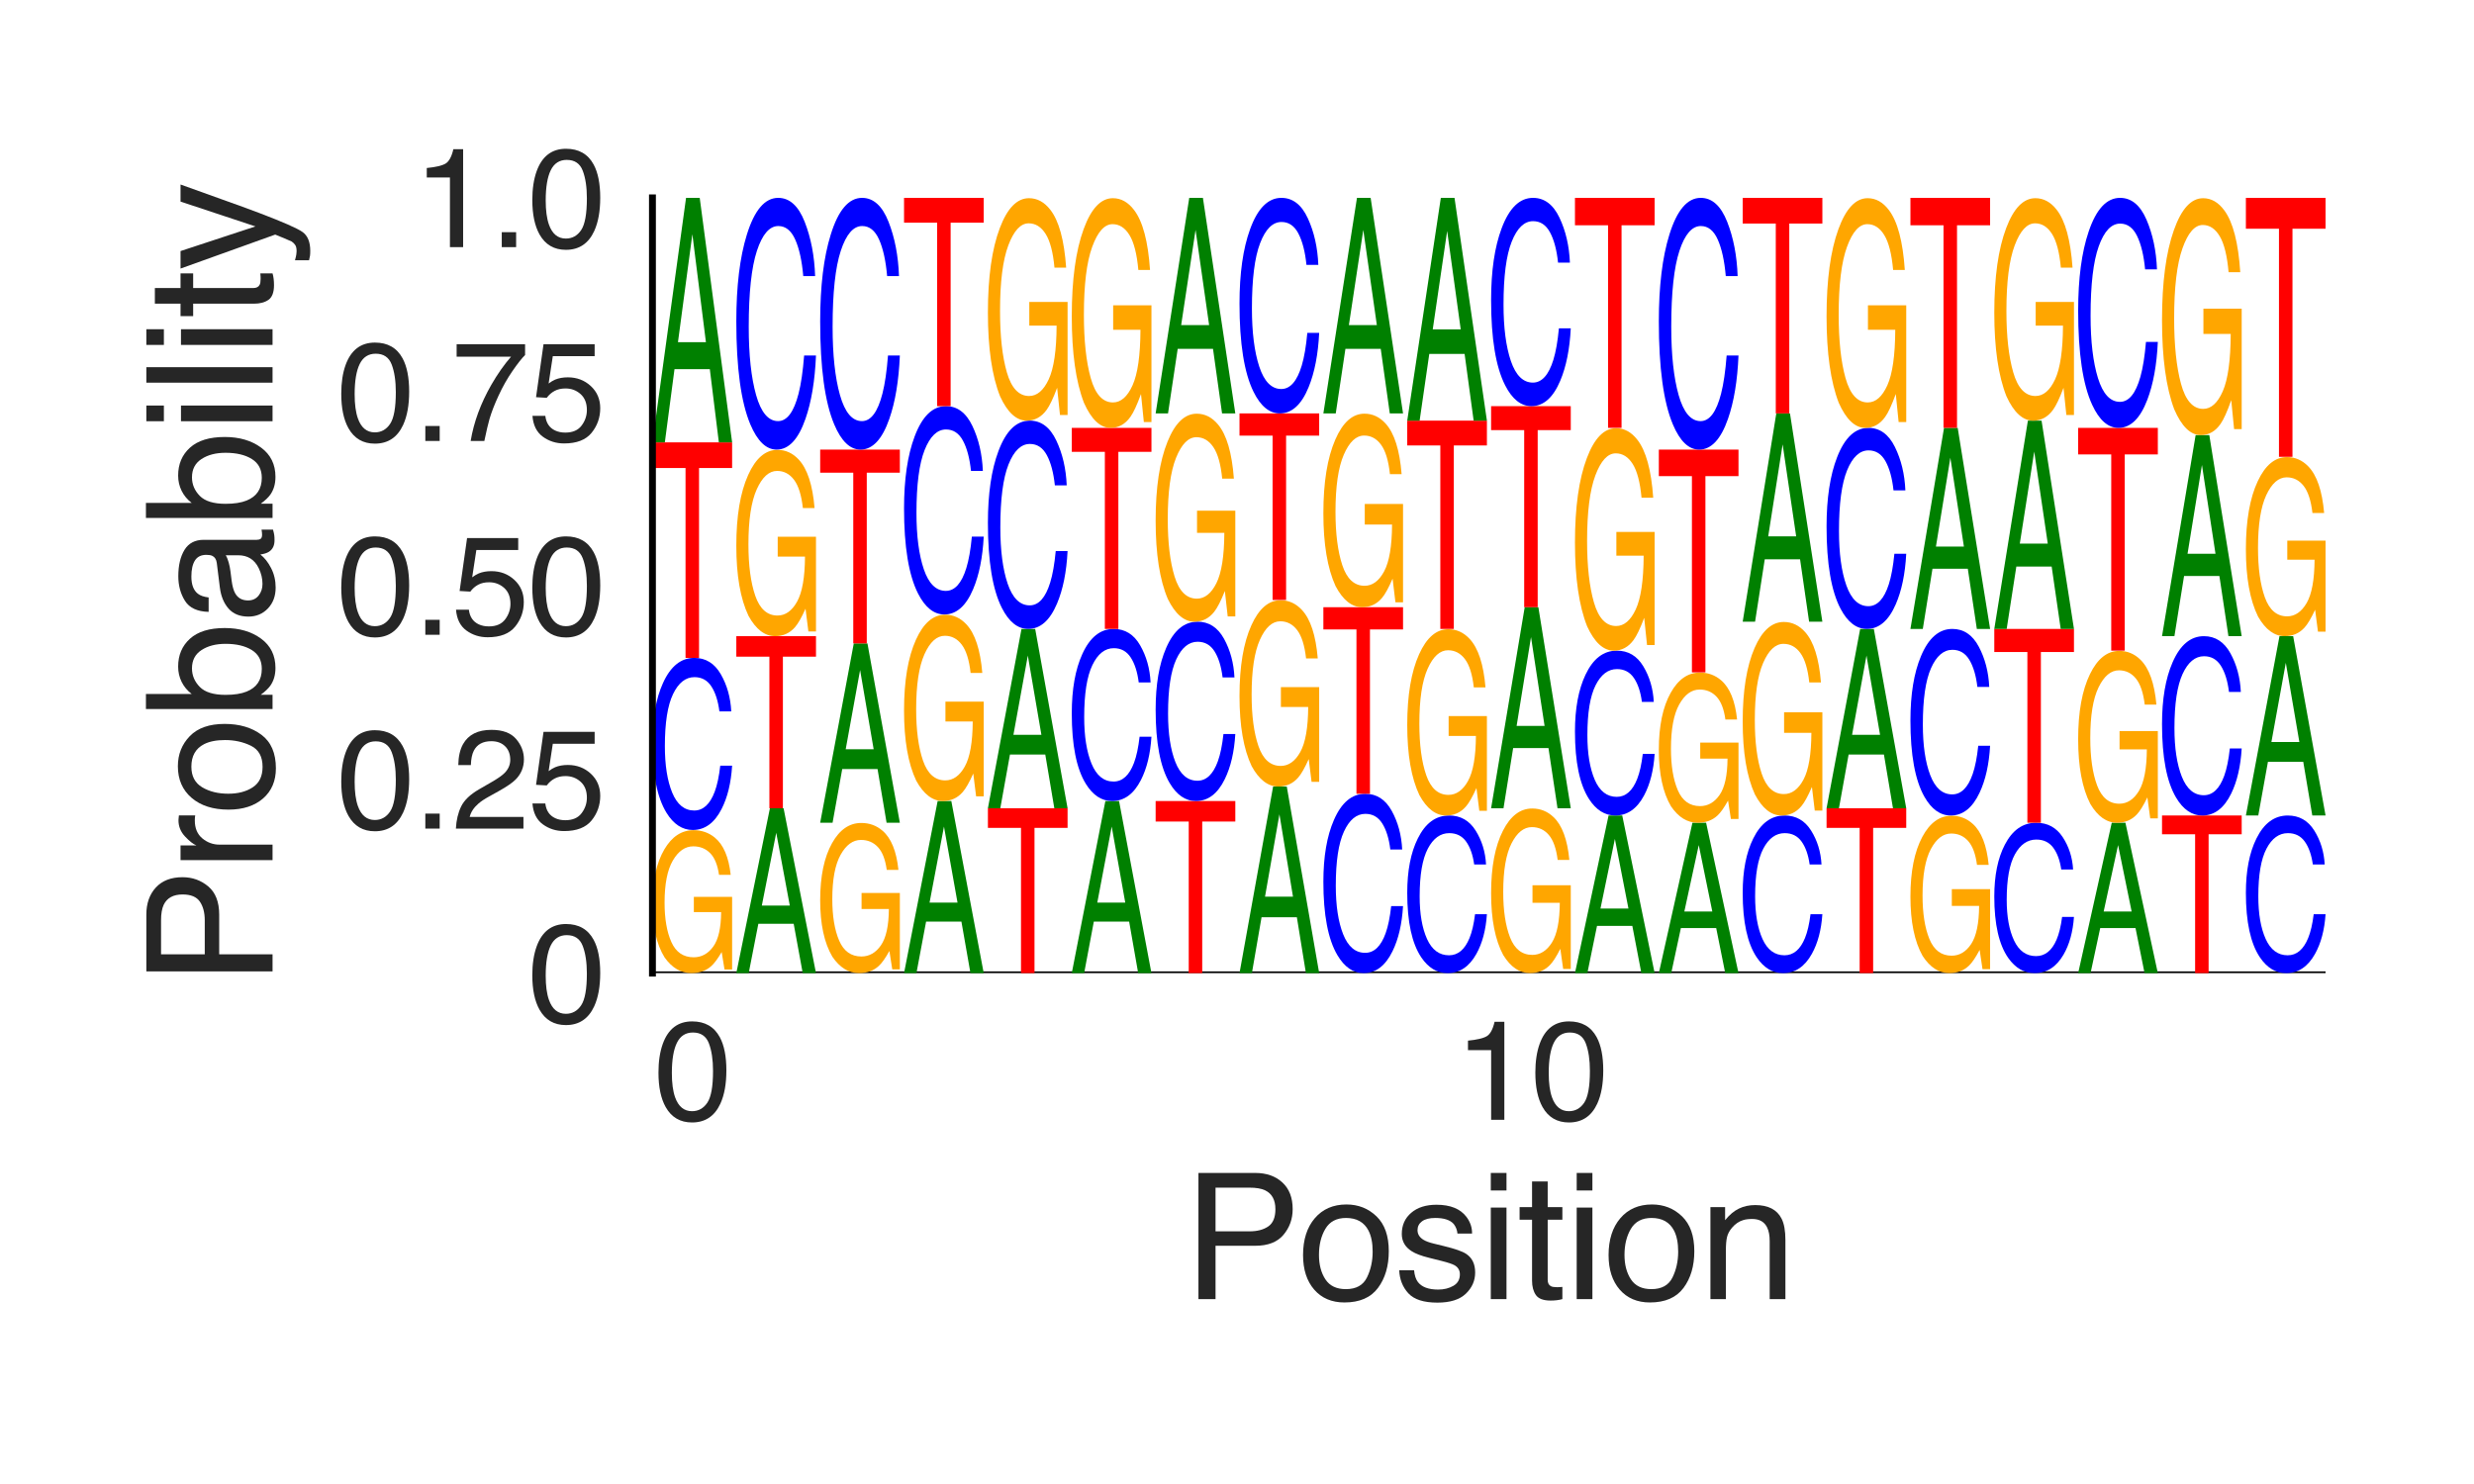 <?xml version="1.0" encoding="utf-8" standalone="no"?>
<!DOCTYPE svg PUBLIC "-//W3C//DTD SVG 1.1//EN"
  "http://www.w3.org/Graphics/SVG/1.1/DTD/svg11.dtd">
<svg height="216pt" version="1.1" viewBox="0 0 360 216" width="360pt" xmlns="http://www.w3.org/2000/svg" xmlns:xlink="http://www.w3.org/1999/xlink">
 <defs>
  <style type="text/css">*{stroke-linecap:butt;stroke-linejoin:round;}</style>
 </defs>
 <g id="figure_1">
  <g id="patch_1">
   <path d="M 0 216 
L 360 216 
L 360 0 
L 0 0 
z
" style="fill:#ffffff;"/>
  </g>
  <g id="axes_1">
   <g id="patch_2">
    <path d="M 94.94 141.64 
L 338.4 141.64 
L 338.4 28.8 
L 94.94 28.8 
z
" style="fill:#ffffff;"/>
   </g>
   <g id="line2d_1">
    <path clip-path="url(#pa8e3c17089)" d="M 94.94 141.64 
L 338.4 141.64 
" style="fill:none;stroke:#000000;stroke-linecap:round;stroke-width:0.5;"/>
   </g>
   <g id="patch_3">
    <path clip-path="url(#pa8e3c17089)" d="M 100.919 120.836 
Q 102.708 120.836 104.012 121.913 
Q 105.903 123.459 106.326 127.334 
L 104.626 127.334 
Q 104.314 125.168 103.338 124.178 
Q 102.362 123.187 100.875 123.187 
Q 99.114 123.187 97.909 125.25 
Q 96.704 127.309 96.704 131.387 
Q 96.704 134.909 97.696 137.123 
Q 98.691 139.336 100.936 139.336 
Q 102.655 139.336 103.783 137.786 
Q 104.911 136.231 104.936 132.756 
L 100.963 132.756 
L 100.963 130.538 
L 106.533 130.538 
L 106.533 141.115 
L 105.428 141.115 
L 105.013 138.57 
Q 104.142 140.064 103.468 140.645 
Q 102.334 141.64 100.59 141.64 
Q 98.337 141.64 96.712 139.366 
Q 94.94 136.511 94.94 131.533 
Q 94.94 126.568 96.668 123.635 
Q 98.31 120.836 100.919 120.836 
z
M 100.634 120.806 
L 100.634 120.806 
z
" style="fill:#ffa600;"/>
   </g>
   <g id="patch_4">
    <path clip-path="url(#pa8e3c17089)" d="M 101.036 95.757 
Q 103.518 95.757 104.888 98.14 
Q 106.257 100.518 106.408 103.544 
L 104.683 103.544 
Q 104.389 101.249 103.513 99.907 
Q 102.636 98.56 101.053 98.56 
Q 99.122 98.56 97.935 101.031 
Q 96.748 103.497 96.748 108.595 
Q 96.748 112.776 97.818 115.377 
Q 98.892 117.972 101.019 117.972 
Q 102.974 117.972 103.999 115.237 
Q 104.54 113.796 104.808 111.444 
L 106.533 111.444 
Q 106.303 115.2 105.004 117.744 
Q 103.447 120.806 100.805 120.806 
Q 98.527 120.806 96.979 118.293 
Q 94.94 114.978 94.94 108.046 
Q 94.94 102.787 96.472 99.42 
Q 98.126 95.757 101.036 95.757 
z
M 100.68 95.757 
L 100.68 95.757 
z
" style="fill:#0000ff;"/>
   </g>
   <g id="patch_5">
    <path clip-path="url(#pa8e3c17089)" d="M 106.533 64.386 
L 106.533 68.124 
L 101.719 68.124 
L 101.719 95.757 
L 99.755 95.757 
L 99.755 68.124 
L 94.94 68.124 
L 94.94 64.386 
L 106.533 64.386 
z
" style="fill:#ff0000;"/>
   </g>
   <g id="patch_6">
    <path clip-path="url(#pa8e3c17089)" d="M 102.722 49.806 
L 100.749 34.086 
L 98.653 49.806 
L 102.722 49.806 
z
M 99.83 28.8 
L 101.819 28.8 
L 106.533 64.386 
L 104.603 64.386 
L 103.288 53.728 
L 98.149 53.728 
L 96.743 64.386 
L 94.94 64.386 
L 99.83 28.8 
z
M 100.741 28.8 
L 100.741 28.8 
z
" style="fill:#008000;"/>
   </g>
   <g id="patch_7">
    <path clip-path="url(#pa8e3c17089)" d="M 114.925 131.809 
L 112.953 121.209 
L 110.856 131.809 
L 114.925 131.809 
z
M 112.033 117.645 
L 114.023 117.645 
L 118.737 141.64 
L 116.807 141.64 
L 115.491 134.453 
L 110.352 134.453 
L 108.946 141.64 
L 107.144 141.64 
L 112.033 117.645 
z
M 112.944 117.645 
L 112.944 117.645 
z
" style="fill:#008000;"/>
   </g>
   <g id="patch_8">
    <path clip-path="url(#pa8e3c17089)" d="M 118.737 92.596 
L 118.737 95.58 
L 113.922 95.58 
L 113.922 117.645 
L 111.958 117.645 
L 111.958 95.58 
L 107.144 95.58 
L 107.144 92.596 
L 118.737 92.596 
z
" style="fill:#ff0000;"/>
   </g>
   <g id="patch_9">
    <path clip-path="url(#pa8e3c17089)" d="M 113.123 65.479 
Q 114.911 65.479 116.216 66.882 
Q 118.107 68.897 118.53 73.949 
L 116.829 73.949 
Q 116.517 71.126 115.541 69.835 
Q 114.566 68.544 113.078 68.544 
Q 111.318 68.544 110.112 71.232 
Q 108.907 73.916 108.907 79.231 
Q 108.907 83.823 109.899 86.708 
Q 110.895 89.593 113.139 89.593 
Q 114.859 89.593 115.986 87.572 
Q 117.114 85.546 117.139 81.016 
L 113.167 81.016 
L 113.167 78.125 
L 118.737 78.125 
L 118.737 91.911 
L 117.631 91.911 
L 117.216 88.594 
Q 116.346 90.542 115.671 91.299 
Q 114.538 92.596 112.794 92.596 
Q 110.541 92.596 108.915 89.632 
Q 107.144 85.911 107.144 79.422 
Q 107.144 72.95 108.871 69.128 
Q 110.513 65.479 113.123 65.479 
z
M 112.838 65.44 
L 112.838 65.44 
z
" style="fill:#ffa600;"/>
   </g>
   <g id="patch_10">
    <path clip-path="url(#pa8e3c17089)" d="M 113.239 28.8 
Q 115.722 28.8 117.091 32.286 
Q 118.461 35.764 118.612 40.19 
L 116.886 40.19 
Q 116.593 36.833 115.716 34.87 
Q 114.839 32.9 113.256 32.9 
Q 111.326 32.9 110.139 36.514 
Q 108.951 40.122 108.951 47.578 
Q 108.951 53.694 110.022 57.498 
Q 111.095 61.295 113.222 61.295 
Q 115.178 61.295 116.203 57.293 
Q 116.744 55.187 117.012 51.746 
L 118.737 51.746 
Q 118.506 57.24 117.208 60.961 
Q 115.651 65.44 113.009 65.44 
Q 110.731 65.44 109.182 61.764 
Q 107.144 56.914 107.144 46.775 
Q 107.144 39.083 108.675 34.158 
Q 110.329 28.8 113.239 28.8 
z
M 112.883 28.8 
L 112.883 28.8 
z
" style="fill:#0000ff;"/>
   </g>
   <g id="patch_11">
    <path clip-path="url(#pa8e3c17089)" d="M 125.326 119.784 
Q 127.115 119.784 128.419 120.915 
Q 130.31 122.539 130.733 126.611 
L 129.033 126.611 
Q 128.721 124.335 127.745 123.295 
Q 126.769 122.254 125.282 122.254 
Q 123.521 122.254 122.316 124.421 
Q 121.111 126.584 121.111 130.868 
Q 121.111 134.569 122.103 136.894 
Q 123.098 139.22 125.343 139.22 
Q 127.062 139.22 128.19 137.591 
Q 129.318 135.958 129.343 132.307 
L 125.37 132.307 
L 125.37 129.977 
L 130.94 129.977 
L 130.94 141.088 
L 129.835 141.088 
L 129.42 138.414 
Q 128.549 139.984 127.875 140.595 
Q 126.741 141.64 124.997 141.64 
Q 122.744 141.64 121.119 139.251 
Q 119.347 136.252 119.347 131.022 
Q 119.347 125.806 121.075 122.725 
Q 122.717 119.784 125.326 119.784 
z
M 125.041 119.752 
L 125.041 119.752 
z
" style="fill:#ffa600;"/>
   </g>
   <g id="patch_12">
    <path clip-path="url(#pa8e3c17089)" d="M 127.129 109.058 
L 125.156 97.527 
L 123.06 109.058 
L 127.129 109.058 
z
M 124.237 93.65 
L 126.226 93.65 
L 130.94 119.752 
L 129.01 119.752 
L 127.695 111.935 
L 122.556 111.935 
L 121.15 119.752 
L 119.347 119.752 
L 124.237 93.65 
z
M 125.148 93.65 
L 125.148 93.65 
z
" style="fill:#008000;"/>
   </g>
   <g id="patch_13">
    <path clip-path="url(#pa8e3c17089)" d="M 130.94 65.44 
L 130.94 68.801 
L 126.126 68.801 
L 126.126 93.65 
L 124.162 93.65 
L 124.162 68.801 
L 119.347 68.801 
L 119.347 65.44 
L 130.94 65.44 
z
" style="fill:#ff0000;"/>
   </g>
   <g id="patch_14">
    <path clip-path="url(#pa8e3c17089)" d="M 125.443 28.8 
Q 127.925 28.8 129.295 32.286 
Q 130.664 35.764 130.815 40.19 
L 129.09 40.19 
Q 128.796 36.833 127.92 34.87 
Q 127.043 32.9 125.46 32.9 
Q 123.529 32.9 122.342 36.514 
Q 121.155 40.122 121.155 47.578 
Q 121.155 53.694 122.225 57.498 
Q 123.299 61.295 125.426 61.295 
Q 127.381 61.295 128.406 57.293 
Q 128.947 55.187 129.215 51.746 
L 130.94 51.746 
Q 130.71 57.24 129.411 60.961 
Q 127.854 65.44 125.212 65.44 
Q 122.934 65.44 121.386 61.764 
Q 119.347 56.914 119.347 46.775 
Q 119.347 39.083 120.879 34.158 
Q 122.533 28.8 125.443 28.8 
z
M 125.087 28.8 
L 125.087 28.8 
z
" style="fill:#0000ff;"/>
   </g>
   <g id="patch_15">
    <path clip-path="url(#pa8e3c17089)" d="M 139.332 131.377 
L 137.36 120.312 
L 135.263 131.377 
L 139.332 131.377 
z
M 136.44 116.591 
L 138.43 116.591 
L 143.144 141.64 
L 141.214 141.64 
L 139.898 134.138 
L 134.759 134.138 
L 133.353 141.64 
L 131.551 141.64 
L 136.44 116.591 
z
M 137.351 116.591 
L 137.351 116.591 
z
" style="fill:#008000;"/>
   </g>
   <g id="patch_16">
    <path clip-path="url(#pa8e3c17089)" d="M 137.53 89.474 
Q 139.318 89.474 140.623 90.877 
Q 142.514 92.893 142.937 97.944 
L 141.237 97.944 
Q 140.924 95.121 139.948 93.83 
Q 138.973 92.539 137.485 92.539 
Q 135.725 92.539 134.519 95.228 
Q 133.314 97.911 133.314 103.226 
Q 133.314 107.818 134.306 110.703 
Q 135.302 113.588 137.546 113.588 
Q 139.266 113.588 140.393 111.567 
Q 141.521 109.541 141.546 105.011 
L 137.574 105.011 
L 137.574 102.121 
L 143.144 102.121 
L 143.144 115.906 
L 142.038 115.906 
L 141.624 112.589 
Q 140.753 114.537 140.078 115.295 
Q 138.945 116.591 137.201 116.591 
Q 134.948 116.591 133.322 113.627 
Q 131.551 109.906 131.551 103.417 
Q 131.551 96.945 133.278 93.123 
Q 134.92 89.474 137.53 89.474 
z
M 137.245 89.435 
L 137.245 89.435 
z
" style="fill:#ffa600;"/>
   </g>
   <g id="patch_17">
    <path clip-path="url(#pa8e3c17089)" d="M 137.646 59.117 
Q 140.129 59.117 141.498 62.002 
Q 142.868 64.88 143.019 68.542 
L 141.293 68.542 
Q 141 65.764 140.123 64.14 
Q 139.246 62.51 137.663 62.51 
Q 135.733 62.51 134.546 65.501 
Q 133.358 68.485 133.358 74.656 
Q 133.358 79.716 134.429 82.863 
Q 135.502 86.005 137.629 86.005 
Q 139.585 86.005 140.61 82.694 
Q 141.151 80.951 141.419 78.104 
L 143.144 78.104 
Q 142.913 82.65 141.615 85.729 
Q 140.058 89.435 137.416 89.435 
Q 135.138 89.435 133.589 86.394 
Q 131.551 82.381 131.551 73.991 
Q 131.551 67.626 133.082 63.551 
Q 134.736 59.117 137.646 59.117 
z
M 137.29 59.117 
L 137.29 59.117 
z
" style="fill:#0000ff;"/>
   </g>
   <g id="patch_18">
    <path clip-path="url(#pa8e3c17089)" d="M 143.144 28.8 
L 143.144 32.412 
L 138.329 32.412 
L 138.329 59.117 
L 136.365 59.117 
L 136.365 32.412 
L 131.551 32.412 
L 131.551 28.8 
L 143.144 28.8 
z
" style="fill:#ff0000;"/>
   </g>
   <g id="patch_19">
    <path clip-path="url(#pa8e3c17089)" d="M 155.347 117.645 
L 155.347 120.504 
L 150.533 120.504 
L 150.533 141.64 
L 148.569 141.64 
L 148.569 120.504 
L 143.754 120.504 
L 143.754 117.645 
L 155.347 117.645 
z
" style="fill:#ff0000;"/>
   </g>
   <g id="patch_20">
    <path clip-path="url(#pa8e3c17089)" d="M 151.536 106.95 
L 149.563 95.42 
L 147.467 106.95 
L 151.536 106.95 
z
M 148.644 91.542 
L 150.633 91.542 
L 155.347 117.645 
L 153.418 117.645 
L 152.102 109.827 
L 146.963 109.827 
L 145.557 117.645 
L 143.754 117.645 
L 148.644 91.542 
z
M 149.555 91.542 
L 149.555 91.542 
z
" style="fill:#008000;"/>
   </g>
   <g id="patch_21">
    <path clip-path="url(#pa8e3c17089)" d="M 149.85 61.225 
Q 152.332 61.225 153.702 64.109 
Q 155.071 66.987 155.222 70.649 
L 153.497 70.649 
Q 153.204 67.871 152.327 66.247 
Q 151.45 64.617 149.867 64.617 
Q 147.936 64.617 146.749 67.608 
Q 145.562 70.593 145.562 76.763 
Q 145.562 81.823 146.632 84.971 
Q 147.706 88.112 149.833 88.112 
Q 151.789 88.112 152.813 84.802 
Q 153.354 83.058 153.622 80.212 
L 155.347 80.212 
Q 155.117 84.758 153.818 87.836 
Q 152.261 91.542 149.619 91.542 
Q 147.341 91.542 145.793 88.501 
Q 143.754 84.488 143.754 76.098 
Q 143.754 69.734 145.286 65.658 
Q 146.94 61.225 149.85 61.225 
z
M 149.494 61.225 
L 149.494 61.225 
z
" style="fill:#0000ff;"/>
   </g>
   <g id="patch_22">
    <path clip-path="url(#pa8e3c17089)" d="M 149.733 28.847 
Q 151.522 28.847 152.826 30.522 
Q 154.717 32.929 155.14 38.96 
L 153.44 38.96 
Q 153.128 35.589 152.152 34.048 
Q 151.176 32.506 149.689 32.506 
Q 147.928 32.506 146.723 35.717 
Q 145.518 38.92 145.518 45.267 
Q 145.518 50.749 146.51 54.194 
Q 147.505 57.639 149.75 57.639 
Q 151.469 57.639 152.597 55.226 
Q 153.725 52.807 153.75 47.398 
L 149.777 47.398 
L 149.777 43.947 
L 155.347 43.947 
L 155.347 60.407 
L 154.242 60.407 
L 153.827 56.446 
Q 152.956 58.772 152.282 59.677 
Q 151.148 61.225 149.404 61.225 
Q 147.151 61.225 145.526 57.686 
Q 143.754 53.243 143.754 45.495 
Q 143.754 37.767 145.482 33.203 
Q 147.124 28.847 149.733 28.847 
z
M 149.448 28.8 
L 149.448 28.8 
z
" style="fill:#ffa600;"/>
   </g>
   <g id="patch_23">
    <path clip-path="url(#pa8e3c17089)" d="M 163.739 131.377 
L 161.767 120.312 
L 159.67 131.377 
L 163.739 131.377 
z
M 160.847 116.591 
L 162.837 116.591 
L 167.551 141.64 
L 165.621 141.64 
L 164.305 134.138 
L 159.166 134.138 
L 157.76 141.64 
L 155.958 141.64 
L 160.847 116.591 
z
M 161.758 116.591 
L 161.758 116.591 
z
" style="fill:#008000;"/>
   </g>
   <g id="patch_24">
    <path clip-path="url(#pa8e3c17089)" d="M 162.053 91.542 
Q 164.536 91.542 165.905 93.925 
Q 167.275 96.303 167.426 99.329 
L 165.7 99.329 
Q 165.407 97.034 164.53 95.692 
Q 163.653 94.345 162.07 94.345 
Q 160.14 94.345 158.953 96.816 
Q 157.765 99.282 157.765 104.38 
Q 157.765 108.561 158.836 111.162 
Q 159.909 113.757 162.036 113.757 
Q 163.992 113.757 165.017 111.022 
Q 165.558 109.582 165.826 107.23 
L 167.551 107.23 
Q 167.32 110.986 166.022 113.529 
Q 164.465 116.591 161.823 116.591 
Q 159.545 116.591 157.996 114.078 
Q 155.958 110.763 155.958 103.831 
Q 155.958 98.573 157.489 95.205 
Q 159.143 91.542 162.053 91.542 
z
M 161.697 91.542 
L 161.697 91.542 
z
" style="fill:#0000ff;"/>
   </g>
   <g id="patch_25">
    <path clip-path="url(#pa8e3c17089)" d="M 167.551 62.279 
L 167.551 65.765 
L 162.736 65.765 
L 162.736 91.542 
L 160.772 91.542 
L 160.772 65.765 
L 155.958 65.765 
L 155.958 62.279 
L 167.551 62.279 
z
" style="fill:#ff0000;"/>
   </g>
   <g id="patch_26">
    <path clip-path="url(#pa8e3c17089)" d="M 161.937 28.848 
Q 163.725 28.848 165.03 30.578 
Q 166.921 33.063 167.344 39.291 
L 165.644 39.291 
Q 165.331 35.81 164.355 34.218 
Q 163.38 32.627 161.892 32.627 
Q 160.132 32.627 158.926 35.941 
Q 157.721 39.249 157.721 45.802 
Q 157.721 51.463 158.714 55.02 
Q 159.709 58.576 161.953 58.576 
Q 163.673 58.576 164.8 56.085 
Q 165.928 53.587 165.953 48.003 
L 161.981 48.003 
L 161.981 44.439 
L 167.551 44.439 
L 167.551 61.434 
L 166.445 61.434 
L 166.031 57.345 
Q 165.16 59.746 164.485 60.68 
Q 163.352 62.279 161.608 62.279 
Q 159.355 62.279 157.729 58.625 
Q 155.958 54.037 155.958 46.038 
Q 155.958 38.059 157.685 33.346 
Q 159.327 28.848 161.937 28.848 
z
M 161.652 28.8 
L 161.652 28.8 
z
" style="fill:#ffa600;"/>
   </g>
   <g id="patch_27">
    <path clip-path="url(#pa8e3c17089)" d="M 179.754 116.591 
L 179.754 119.576 
L 174.94 119.576 
L 174.94 141.64 
L 172.976 141.64 
L 172.976 119.576 
L 168.161 119.576 
L 168.161 116.591 
L 179.754 116.591 
z
" style="fill:#ff0000;"/>
   </g>
   <g id="patch_28">
    <path clip-path="url(#pa8e3c17089)" d="M 174.257 90.489 
Q 176.739 90.489 178.109 92.972 
Q 179.478 95.45 179.629 98.603 
L 177.904 98.603 
Q 177.611 96.211 176.734 94.813 
Q 175.857 93.409 174.274 93.409 
Q 172.343 93.409 171.156 95.984 
Q 169.969 98.554 169.969 103.866 
Q 169.969 108.223 171.039 110.933 
Q 172.113 113.638 174.24 113.638 
Q 176.196 113.638 177.22 110.788 
Q 177.761 109.287 178.029 106.836 
L 179.754 106.836 
Q 179.524 110.75 178.226 113.401 
Q 176.668 116.591 174.026 116.591 
Q 171.748 116.591 170.2 113.973 
Q 168.161 110.518 168.161 103.294 
Q 168.161 97.815 169.693 94.305 
Q 171.347 90.489 174.257 90.489 
z
M 173.901 90.489 
L 173.901 90.489 
z
" style="fill:#0000ff;"/>
   </g>
   <g id="patch_29">
    <path clip-path="url(#pa8e3c17089)" d="M 174.14 60.215 
Q 175.929 60.215 177.233 61.782 
Q 179.124 64.031 179.547 69.671 
L 177.847 69.671 
Q 177.535 66.519 176.559 65.078 
Q 175.583 63.637 174.096 63.637 
Q 172.335 63.637 171.13 66.638 
Q 169.925 69.634 169.925 75.568 
Q 169.925 80.694 170.917 83.915 
Q 171.912 87.136 174.157 87.136 
Q 175.876 87.136 177.004 84.88 
Q 178.132 82.618 178.157 77.561 
L 174.184 77.561 
L 174.184 74.333 
L 179.754 74.333 
L 179.754 89.724 
L 178.649 89.724 
L 178.234 86.021 
Q 177.363 88.195 176.689 89.041 
Q 175.555 90.489 173.811 90.489 
Q 171.558 90.489 169.933 87.18 
Q 168.161 83.025 168.161 75.781 
Q 168.161 68.556 169.889 64.288 
Q 171.531 60.215 174.14 60.215 
z
M 173.855 60.171 
L 173.855 60.171 
z
" style="fill:#ffa600;"/>
   </g>
   <g id="patch_30">
    <path clip-path="url(#pa8e3c17089)" d="M 175.943 47.318 
L 173.97 33.46 
L 171.874 47.318 
L 175.943 47.318 
z
M 173.051 28.8 
L 175.04 28.8 
L 179.754 60.171 
L 177.825 60.171 
L 176.509 50.776 
L 171.37 50.776 
L 169.964 60.171 
L 168.161 60.171 
L 173.051 28.8 
z
M 173.962 28.8 
L 173.962 28.8 
z
" style="fill:#008000;"/>
   </g>
   <g id="patch_31">
    <path clip-path="url(#pa8e3c17089)" d="M 188.146 130.514 
L 186.174 118.518 
L 184.077 130.514 
L 188.146 130.514 
z
M 185.254 114.484 
L 187.244 114.484 
L 191.958 141.64 
L 190.028 141.64 
L 188.712 133.507 
L 183.573 133.507 
L 182.167 141.64 
L 180.365 141.64 
L 185.254 114.484 
z
M 186.165 114.484 
L 186.165 114.484 
z
" style="fill:#008000;"/>
   </g>
   <g id="patch_32">
    <path clip-path="url(#pa8e3c17089)" d="M 186.344 87.367 
Q 188.132 87.367 189.437 88.77 
Q 191.328 90.785 191.751 95.837 
L 190.051 95.837 
Q 189.738 93.014 188.762 91.723 
Q 187.787 90.431 186.299 90.431 
Q 184.539 90.431 183.333 93.12 
Q 182.128 95.803 182.128 101.119 
Q 182.128 105.71 183.121 108.596 
Q 184.116 111.481 186.36 111.481 
Q 188.08 111.481 189.207 109.46 
Q 190.335 107.434 190.36 102.904 
L 186.388 102.904 
L 186.388 100.013 
L 191.958 100.013 
L 191.958 113.799 
L 190.852 113.799 
L 190.438 110.482 
Q 189.567 112.429 188.892 113.187 
Q 187.759 114.484 186.015 114.484 
Q 183.762 114.484 182.136 111.52 
Q 180.365 107.798 180.365 101.31 
Q 180.365 94.838 182.092 91.015 
Q 183.734 87.367 186.344 87.367 
z
M 186.059 87.327 
L 186.059 87.327 
z
" style="fill:#ffa600;"/>
   </g>
   <g id="patch_33">
    <path clip-path="url(#pa8e3c17089)" d="M 191.958 60.171 
L 191.958 63.407 
L 187.143 63.407 
L 187.143 87.327 
L 185.179 87.327 
L 185.179 63.407 
L 180.365 63.407 
L 180.365 60.171 
L 191.958 60.171 
z
" style="fill:#ff0000;"/>
   </g>
   <g id="patch_34">
    <path clip-path="url(#pa8e3c17089)" d="M 186.46 28.8 
Q 188.943 28.8 190.312 31.785 
Q 191.682 34.763 191.833 38.552 
L 190.107 38.552 
Q 189.814 35.678 188.937 33.997 
Q 188.06 32.31 186.477 32.31 
Q 184.547 32.31 183.36 35.405 
Q 182.172 38.494 182.172 44.878 
Q 182.172 50.114 183.243 53.371 
Q 184.316 56.622 186.443 56.622 
Q 188.399 56.622 189.424 53.196 
Q 189.965 51.392 190.233 48.447 
L 191.958 48.447 
Q 191.727 53.151 190.429 56.337 
Q 188.872 60.171 186.23 60.171 
Q 183.952 60.171 182.403 57.024 
Q 180.365 52.872 180.365 44.19 
Q 180.365 37.605 181.896 33.387 
Q 183.55 28.8 186.46 28.8 
z
M 186.104 28.8 
L 186.104 28.8 
z
" style="fill:#0000ff;"/>
   </g>
   <g id="patch_35">
    <path clip-path="url(#pa8e3c17089)" d="M 198.664 115.537 
Q 201.146 115.537 202.516 118.021 
Q 203.885 120.499 204.036 123.652 
L 202.311 123.652 
Q 202.018 121.26 201.141 119.862 
Q 200.264 118.458 198.681 118.458 
Q 196.75 118.458 195.563 121.033 
Q 194.376 123.603 194.376 128.915 
Q 194.376 133.272 195.446 135.982 
Q 196.52 138.687 198.647 138.687 
Q 200.603 138.687 201.627 135.836 
Q 202.168 134.336 202.436 131.885 
L 204.161 131.885 
Q 203.931 135.799 202.633 138.449 
Q 201.075 141.64 198.433 141.64 
Q 196.155 141.64 194.607 139.022 
Q 192.568 135.566 192.568 128.343 
Q 192.568 122.863 194.1 119.354 
Q 195.754 115.537 198.664 115.537 
z
M 198.308 115.537 
L 198.308 115.537 
z
" style="fill:#0000ff;"/>
   </g>
   <g id="patch_36">
    <path clip-path="url(#pa8e3c17089)" d="M 204.161 88.381 
L 204.161 91.617 
L 199.347 91.617 
L 199.347 115.537 
L 197.383 115.537 
L 197.383 91.617 
L 192.568 91.617 
L 192.568 88.381 
L 204.161 88.381 
z
" style="fill:#ff0000;"/>
   </g>
   <g id="patch_37">
    <path clip-path="url(#pa8e3c17089)" d="M 198.547 60.212 
Q 200.336 60.212 201.64 61.67 
Q 203.531 63.763 203.954 69.011 
L 202.254 69.011 
Q 201.942 66.078 200.966 64.737 
Q 199.99 63.396 198.503 63.396 
Q 196.742 63.396 195.537 66.189 
Q 194.332 68.976 194.332 74.498 
Q 194.332 79.267 195.324 82.265 
Q 196.319 85.262 198.564 85.262 
Q 200.283 85.262 201.411 83.162 
Q 202.539 81.058 202.564 76.352 
L 198.591 76.352 
L 198.591 73.349 
L 204.161 73.349 
L 204.161 87.67 
L 203.056 87.67 
L 202.641 84.224 
Q 201.77 86.247 201.096 87.034 
Q 199.962 88.381 198.218 88.381 
Q 195.965 88.381 194.34 85.302 
Q 192.568 81.437 192.568 74.696 
Q 192.568 67.973 194.296 64.002 
Q 195.938 60.212 198.547 60.212 
z
M 198.262 60.171 
L 198.262 60.171 
z
" style="fill:#ffa600;"/>
   </g>
   <g id="patch_38">
    <path clip-path="url(#pa8e3c17089)" d="M 200.35 47.318 
L 198.377 33.46 
L 196.281 47.318 
L 200.35 47.318 
z
M 197.458 28.8 
L 199.447 28.8 
L 204.161 60.171 
L 202.232 60.171 
L 200.916 50.776 
L 195.777 50.776 
L 194.371 60.171 
L 192.568 60.171 
L 197.458 28.8 
z
M 198.369 28.8 
L 198.369 28.8 
z
" style="fill:#008000;"/>
   </g>
   <g id="patch_39">
    <path clip-path="url(#pa8e3c17089)" d="M 210.867 118.699 
Q 213.35 118.699 214.719 120.881 
Q 216.089 123.059 216.24 125.83 
L 214.514 125.83 
Q 214.221 123.728 213.344 122.499 
Q 212.467 121.266 210.884 121.266 
Q 208.954 121.266 207.767 123.529 
Q 206.579 125.787 206.579 130.456 
Q 206.579 134.285 207.65 136.667 
Q 208.723 139.045 210.85 139.045 
Q 212.806 139.045 213.831 136.539 
Q 214.372 135.22 214.64 133.066 
L 216.365 133.066 
Q 216.134 136.506 214.836 138.836 
Q 213.279 141.64 210.637 141.64 
Q 208.359 141.64 206.81 139.339 
Q 204.772 136.302 204.772 129.953 
Q 204.772 125.137 206.303 122.053 
Q 207.957 118.699 210.867 118.699 
z
M 210.511 118.699 
L 210.511 118.699 
z
" style="fill:#0000ff;"/>
   </g>
   <g id="patch_40">
    <path clip-path="url(#pa8e3c17089)" d="M 210.751 91.582 
Q 212.539 91.582 213.844 92.985 
Q 215.735 95 216.158 100.052 
L 214.458 100.052 
Q 214.145 97.228 213.169 95.937 
Q 212.194 94.646 210.706 94.646 
Q 208.946 94.646 207.74 97.335 
Q 206.535 100.018 206.535 105.334 
Q 206.535 109.925 207.528 112.81 
Q 208.523 115.696 210.767 115.696 
Q 212.487 115.696 213.614 113.675 
Q 214.742 111.648 214.767 107.119 
L 210.795 107.119 
L 210.795 104.228 
L 216.365 104.228 
L 216.365 118.014 
L 215.259 118.014 
L 214.845 114.696 
Q 213.974 116.644 213.299 117.402 
Q 212.166 118.699 210.422 118.699 
Q 208.169 118.699 206.543 115.735 
Q 204.772 112.013 204.772 105.525 
Q 204.772 99.053 206.499 95.23 
Q 208.141 91.582 210.751 91.582 
z
M 210.466 91.542 
L 210.466 91.542 
z
" style="fill:#ffa600;"/>
   </g>
   <g id="patch_41">
    <path clip-path="url(#pa8e3c17089)" d="M 216.365 61.225 
L 216.365 64.837 
L 211.55 64.837 
L 211.55 91.542 
L 209.586 91.542 
L 209.586 64.837 
L 204.772 64.837 
L 204.772 61.225 
L 216.365 61.225 
z
" style="fill:#ff0000;"/>
   </g>
   <g id="patch_42">
    <path clip-path="url(#pa8e3c17089)" d="M 212.553 47.94 
L 210.581 33.617 
L 208.484 47.94 
L 212.553 47.94 
z
M 209.661 28.8 
L 211.651 28.8 
L 216.365 61.225 
L 214.435 61.225 
L 213.119 51.514 
L 207.98 51.514 
L 206.574 61.225 
L 204.772 61.225 
L 209.661 28.8 
z
M 210.572 28.8 
L 210.572 28.8 
z
" style="fill:#008000;"/>
   </g>
   <g id="patch_43">
    <path clip-path="url(#pa8e3c17089)" d="M 222.954 117.68 
Q 224.743 117.68 226.047 118.92 
Q 227.938 120.7 228.361 125.164 
L 226.661 125.164 
Q 226.349 122.669 225.373 121.528 
Q 224.397 120.388 222.91 120.388 
Q 221.149 120.388 219.944 122.763 
Q 218.739 125.134 218.739 129.831 
Q 218.739 133.888 219.731 136.437 
Q 220.726 138.987 222.971 138.987 
Q 224.69 138.987 225.818 137.201 
Q 226.946 135.411 226.971 131.408 
L 222.998 131.408 
L 222.998 128.854 
L 228.568 128.854 
L 228.568 141.035 
L 227.463 141.035 
L 227.048 138.104 
Q 226.177 139.825 225.503 140.494 
Q 224.369 141.64 222.625 141.64 
Q 220.372 141.64 218.747 139.021 
Q 216.975 135.733 216.975 130 
Q 216.975 124.281 218.703 120.903 
Q 220.345 117.68 222.954 117.68 
z
M 222.669 117.645 
L 222.669 117.645 
z
" style="fill:#ffa600;"/>
   </g>
   <g id="patch_44">
    <path clip-path="url(#pa8e3c17089)" d="M 224.757 105.655 
L 222.784 92.728 
L 220.688 105.655 
L 224.757 105.655 
z
M 221.865 88.381 
L 223.854 88.381 
L 228.568 117.645 
L 226.639 117.645 
L 225.323 108.88 
L 220.184 108.88 
L 218.778 117.645 
L 216.975 117.645 
L 221.865 88.381 
z
M 222.776 88.381 
L 222.776 88.381 
z
" style="fill:#008000;"/>
   </g>
   <g id="patch_45">
    <path clip-path="url(#pa8e3c17089)" d="M 228.568 59.117 
L 228.568 62.604 
L 223.754 62.604 
L 223.754 88.381 
L 221.79 88.381 
L 221.79 62.604 
L 216.975 62.604 
L 216.975 59.117 
L 228.568 59.117 
z
" style="fill:#ff0000;"/>
   </g>
   <g id="patch_46">
    <path clip-path="url(#pa8e3c17089)" d="M 223.071 28.8 
Q 225.553 28.8 226.923 31.684 
Q 228.292 34.563 228.443 38.224 
L 226.718 38.224 
Q 226.425 35.447 225.548 33.823 
Q 224.671 32.192 223.088 32.192 
Q 221.157 32.192 219.97 35.183 
Q 218.783 38.168 218.783 44.338 
Q 218.783 49.398 219.853 52.546 
Q 220.927 55.688 223.054 55.688 
Q 225.01 55.688 226.035 52.377 
Q 226.575 50.634 226.843 47.787 
L 228.568 47.787 
Q 228.338 52.333 227.04 55.412 
Q 225.482 59.117 222.84 59.117 
Q 220.562 59.117 219.014 56.076 
Q 216.975 52.063 216.975 43.673 
Q 216.975 37.309 218.507 33.233 
Q 220.161 28.8 223.071 28.8 
z
M 222.715 28.8 
L 222.715 28.8 
z
" style="fill:#0000ff;"/>
   </g>
   <g id="patch_47">
    <path clip-path="url(#pa8e3c17089)" d="M 236.96 132.241 
L 234.988 122.107 
L 232.891 132.241 
L 236.96 132.241 
z
M 234.068 118.699 
L 236.058 118.699 
L 240.772 141.64 
L 238.842 141.64 
L 237.526 134.769 
L 232.387 134.769 
L 230.981 141.64 
L 229.179 141.64 
L 234.068 118.699 
z
M 234.98 118.699 
L 234.98 118.699 
z
" style="fill:#008000;"/>
   </g>
   <g id="patch_48">
    <path clip-path="url(#pa8e3c17089)" d="M 235.274 94.703 
Q 237.757 94.703 239.126 96.986 
Q 240.496 99.264 240.647 102.163 
L 238.921 102.163 
Q 238.628 99.964 237.751 98.679 
Q 236.874 97.388 235.291 97.388 
Q 233.361 97.388 232.174 99.756 
Q 230.986 102.118 230.986 107.001 
Q 230.986 111.006 232.057 113.498 
Q 233.13 115.984 235.257 115.984 
Q 237.213 115.984 238.238 113.364 
Q 238.779 111.984 239.047 109.731 
L 240.772 109.731 
Q 240.541 113.329 239.243 115.766 
Q 237.686 118.699 235.044 118.699 
Q 232.766 118.699 231.217 116.292 
Q 229.179 113.115 229.179 106.475 
Q 229.179 101.438 230.71 98.212 
Q 232.364 94.703 235.274 94.703 
z
M 234.918 94.703 
L 234.918 94.703 
z
" style="fill:#0000ff;"/>
   </g>
   <g id="patch_49">
    <path clip-path="url(#pa8e3c17089)" d="M 235.158 62.325 
Q 236.946 62.325 238.251 64.001 
Q 240.142 66.407 240.565 72.439 
L 238.865 72.439 
Q 238.552 69.068 237.576 67.526 
Q 236.601 65.985 235.113 65.985 
Q 233.353 65.985 232.147 69.195 
Q 230.942 72.399 230.942 78.746 
Q 230.942 84.228 231.935 87.673 
Q 232.93 91.118 235.174 91.118 
Q 236.894 91.118 238.021 88.705 
Q 239.149 86.286 239.174 80.877 
L 235.202 80.877 
L 235.202 77.425 
L 240.772 77.425 
L 240.772 93.886 
L 239.666 93.886 
L 239.252 89.925 
Q 238.381 92.25 237.706 93.155 
Q 236.573 94.703 234.829 94.703 
Q 232.576 94.703 230.95 91.165 
Q 229.179 86.721 229.179 78.974 
Q 229.179 71.246 230.906 66.682 
Q 232.548 62.325 235.158 62.325 
z
M 234.873 62.279 
L 234.873 62.279 
z
" style="fill:#ffa600;"/>
   </g>
   <g id="patch_50">
    <path clip-path="url(#pa8e3c17089)" d="M 240.772 28.8 
L 240.772 32.789 
L 235.957 32.789 
L 235.957 62.279 
L 233.993 62.279 
L 233.993 32.789 
L 229.179 32.789 
L 229.179 28.8 
L 240.772 28.8 
z
" style="fill:#ff0000;"/>
   </g>
   <g id="patch_51">
    <path clip-path="url(#pa8e3c17089)" d="M 249.164 132.672 
L 247.192 123.004 
L 245.095 132.672 
L 249.164 132.672 
z
M 246.272 119.752 
L 248.261 119.752 
L 252.975 141.64 
L 251.046 141.64 
L 249.73 135.085 
L 244.591 135.085 
L 243.185 141.64 
L 241.382 141.64 
L 246.272 119.752 
z
M 247.183 119.752 
L 247.183 119.752 
z
" style="fill:#008000;"/>
   </g>
   <g id="patch_52">
    <path clip-path="url(#pa8e3c17089)" d="M 247.361 97.896 
Q 249.15 97.896 250.454 99.027 
Q 252.345 100.651 252.768 104.723 
L 251.068 104.723 
Q 250.756 102.448 249.78 101.407 
Q 248.804 100.366 247.317 100.366 
Q 245.556 100.366 244.351 102.533 
Q 243.146 104.696 243.146 108.98 
Q 243.146 112.681 244.138 115.006 
Q 245.133 117.332 247.378 117.332 
Q 249.097 117.332 250.225 115.703 
Q 251.353 114.07 251.378 110.419 
L 247.405 110.419 
L 247.405 108.089 
L 252.975 108.089 
L 252.975 119.2 
L 251.87 119.2 
L 251.455 116.527 
Q 250.584 118.096 249.91 118.707 
Q 248.777 119.752 247.032 119.752 
Q 244.779 119.752 243.154 117.364 
Q 241.382 114.364 241.382 109.134 
Q 241.382 103.918 243.11 100.837 
Q 244.752 97.896 247.361 97.896 
z
M 247.076 97.865 
L 247.076 97.865 
z
" style="fill:#ffa600;"/>
   </g>
   <g id="patch_53">
    <path clip-path="url(#pa8e3c17089)" d="M 252.975 65.44 
L 252.975 69.303 
L 248.161 69.303 
L 248.161 97.865 
L 246.197 97.865 
L 246.197 69.303 
L 241.382 69.303 
L 241.382 65.44 
L 252.975 65.44 
z
" style="fill:#ff0000;"/>
   </g>
   <g id="patch_54">
    <path clip-path="url(#pa8e3c17089)" d="M 247.478 28.8 
Q 249.96 28.8 251.33 32.286 
Q 252.699 35.764 252.85 40.19 
L 251.125 40.19 
Q 250.832 36.833 249.955 34.87 
Q 249.078 32.9 247.495 32.9 
Q 245.564 32.9 244.377 36.514 
Q 243.19 40.122 243.19 47.578 
Q 243.19 53.694 244.261 57.498 
Q 245.334 61.295 247.461 61.295 
Q 249.417 61.295 250.442 57.293 
Q 250.982 55.187 251.25 51.746 
L 252.975 51.746 
Q 252.745 57.24 251.447 60.961 
Q 249.889 65.44 247.247 65.44 
Q 244.969 65.44 243.421 61.764 
Q 241.382 56.914 241.382 46.775 
Q 241.382 39.083 242.914 34.158 
Q 244.568 28.8 247.478 28.8 
z
M 247.122 28.8 
L 247.122 28.8 
z
" style="fill:#0000ff;"/>
   </g>
   <g id="patch_55">
    <path clip-path="url(#pa8e3c17089)" d="M 259.681 118.699 
Q 262.164 118.699 263.533 120.881 
Q 264.903 123.059 265.054 125.83 
L 263.328 125.83 
Q 263.035 123.728 262.158 122.499 
Q 261.281 121.266 259.698 121.266 
Q 257.768 121.266 256.581 123.529 
Q 255.394 125.787 255.394 130.456 
Q 255.394 134.285 256.464 136.667 
Q 257.537 139.045 259.664 139.045 
Q 261.62 139.045 262.645 136.539 
Q 263.186 135.22 263.454 133.066 
L 265.179 133.066 
Q 264.948 136.506 263.65 138.836 
Q 262.093 141.64 259.451 141.64 
Q 257.173 141.64 255.624 139.339 
Q 253.586 136.302 253.586 129.953 
Q 253.586 125.137 255.117 122.053 
Q 256.772 118.699 259.681 118.699 
z
M 259.325 118.699 
L 259.325 118.699 
z
" style="fill:#0000ff;"/>
   </g>
   <g id="patch_56">
    <path clip-path="url(#pa8e3c17089)" d="M 259.565 90.529 
Q 261.353 90.529 262.658 91.987 
Q 264.549 94.08 264.972 99.328 
L 263.272 99.328 
Q 262.959 96.395 261.983 95.054 
Q 261.008 93.713 259.52 93.713 
Q 257.76 93.713 256.554 96.506 
Q 255.349 99.293 255.349 104.815 
Q 255.349 109.585 256.342 112.582 
Q 257.337 115.579 259.581 115.579 
Q 261.301 115.579 262.429 113.48 
Q 263.556 111.375 263.581 106.669 
L 259.609 106.669 
L 259.609 103.666 
L 265.179 103.666 
L 265.179 117.987 
L 264.073 117.987 
L 263.659 114.541 
Q 262.788 116.564 262.113 117.352 
Q 260.98 118.699 259.236 118.699 
Q 256.983 118.699 255.358 115.62 
Q 253.586 111.754 253.586 105.013 
Q 253.586 98.29 255.313 94.319 
Q 256.955 90.529 259.565 90.529 
z
M 259.28 90.489 
L 259.28 90.489 
z
" style="fill:#ffa600;"/>
   </g>
   <g id="patch_57">
    <path clip-path="url(#pa8e3c17089)" d="M 261.367 78.067 
L 259.395 64.675 
L 257.298 78.067 
L 261.367 78.067 
z
M 258.475 60.171 
L 260.465 60.171 
L 265.179 90.489 
L 263.249 90.489 
L 261.933 81.409 
L 256.795 81.409 
L 255.388 90.489 
L 253.586 90.489 
L 258.475 60.171 
z
M 259.387 60.171 
L 259.387 60.171 
z
" style="fill:#008000;"/>
   </g>
   <g id="patch_58">
    <path clip-path="url(#pa8e3c17089)" d="M 265.179 28.8 
L 265.179 32.538 
L 260.364 32.538 
L 260.364 60.171 
L 258.4 60.171 
L 258.4 32.538 
L 253.586 32.538 
L 253.586 28.8 
L 265.179 28.8 
z
" style="fill:#ff0000;"/>
   </g>
   <g id="patch_59">
    <path clip-path="url(#pa8e3c17089)" d="M 277.382 117.645 
L 277.382 120.504 
L 272.568 120.504 
L 272.568 141.64 
L 270.604 141.64 
L 270.604 120.504 
L 265.789 120.504 
L 265.789 117.645 
L 277.382 117.645 
z
" style="fill:#ff0000;"/>
   </g>
   <g id="patch_60">
    <path clip-path="url(#pa8e3c17089)" d="M 273.571 106.95 
L 271.599 95.42 
L 269.502 106.95 
L 273.571 106.95 
z
M 270.679 91.542 
L 272.668 91.542 
L 277.382 117.645 
L 275.453 117.645 
L 274.137 109.827 
L 268.998 109.827 
L 267.592 117.645 
L 265.789 117.645 
L 270.679 91.542 
z
M 271.59 91.542 
L 271.59 91.542 
z
" style="fill:#008000;"/>
   </g>
   <g id="patch_61">
    <path clip-path="url(#pa8e3c17089)" d="M 271.885 62.279 
Q 274.367 62.279 275.737 65.063 
Q 277.106 67.841 277.257 71.375 
L 275.532 71.375 
Q 275.239 68.694 274.362 67.127 
Q 273.485 65.553 271.902 65.553 
Q 269.971 65.553 268.784 68.44 
Q 267.597 71.321 267.597 77.277 
Q 267.597 82.161 268.668 85.199 
Q 269.741 88.232 271.868 88.232 
Q 273.824 88.232 274.849 85.036 
Q 275.389 83.353 275.657 80.605 
L 277.382 80.605 
Q 277.152 84.994 275.854 87.965 
Q 274.296 91.542 271.654 91.542 
Q 269.376 91.542 267.828 88.607 
Q 265.789 84.733 265.789 76.635 
Q 265.789 70.492 267.321 66.558 
Q 268.975 62.279 271.885 62.279 
z
M 271.529 62.279 
L 271.529 62.279 
z
" style="fill:#0000ff;"/>
   </g>
   <g id="patch_62">
    <path clip-path="url(#pa8e3c17089)" d="M 271.768 28.848 
Q 273.557 28.848 274.861 30.578 
Q 276.752 33.063 277.175 39.291 
L 275.475 39.291 
Q 275.163 35.81 274.187 34.218 
Q 273.211 32.627 271.724 32.627 
Q 269.963 32.627 268.758 35.941 
Q 267.553 39.249 267.553 45.802 
Q 267.553 51.463 268.545 55.02 
Q 269.54 58.576 271.785 58.576 
Q 273.504 58.576 274.632 56.085 
Q 275.76 53.587 275.785 48.003 
L 271.812 48.003 
L 271.812 44.439 
L 277.382 44.439 
L 277.382 61.434 
L 276.277 61.434 
L 275.862 57.345 
Q 274.991 59.746 274.317 60.68 
Q 273.184 62.279 271.439 62.279 
Q 269.186 62.279 267.561 58.625 
Q 265.789 54.037 265.789 46.038 
Q 265.789 38.059 267.517 33.346 
Q 269.159 28.848 271.768 28.848 
z
M 271.484 28.8 
L 271.484 28.8 
z
" style="fill:#ffa600;"/>
   </g>
   <g id="patch_63">
    <path clip-path="url(#pa8e3c17089)" d="M 283.972 118.732 
Q 285.76 118.732 287.065 119.917 
Q 288.956 121.62 289.379 125.887 
L 287.679 125.887 
Q 287.366 123.502 286.39 122.412 
Q 285.415 121.321 283.928 121.321 
Q 282.167 121.321 280.961 123.592 
Q 279.756 125.859 279.756 130.349 
Q 279.756 134.228 280.749 136.666 
Q 281.744 139.103 283.988 139.103 
Q 285.708 139.103 286.836 137.396 
Q 287.963 135.684 287.988 131.857 
L 284.016 131.857 
L 284.016 129.415 
L 289.586 129.415 
L 289.586 141.061 
L 288.48 141.061 
L 288.066 138.259 
Q 287.195 139.904 286.52 140.545 
Q 285.387 141.64 283.643 141.64 
Q 281.39 141.64 279.765 139.136 
Q 277.993 135.992 277.993 130.511 
Q 277.993 125.043 279.72 121.814 
Q 281.362 118.732 283.972 118.732 
z
M 283.687 118.699 
L 283.687 118.699 
z
" style="fill:#ffa600;"/>
   </g>
   <g id="patch_64">
    <path clip-path="url(#pa8e3c17089)" d="M 284.088 91.542 
Q 286.571 91.542 287.94 94.126 
Q 289.31 96.704 289.461 99.984 
L 287.735 99.984 
Q 287.442 97.496 286.565 96.041 
Q 285.688 94.581 284.105 94.581 
Q 282.175 94.581 280.988 97.26 
Q 279.801 99.934 279.801 105.46 
Q 279.801 109.993 280.871 112.812 
Q 281.944 115.626 284.071 115.626 
Q 286.027 115.626 287.052 112.661 
Q 287.593 111.099 287.861 108.549 
L 289.586 108.549 
Q 289.355 112.621 288.057 115.379 
Q 286.5 118.699 283.858 118.699 
Q 281.58 118.699 280.031 115.975 
Q 277.993 112.38 277.993 104.865 
Q 277.993 99.164 279.524 95.513 
Q 281.179 91.542 284.088 91.542 
z
M 283.732 91.542 
L 283.732 91.542 
z
" style="fill:#0000ff;"/>
   </g>
   <g id="patch_65">
    <path clip-path="url(#pa8e3c17089)" d="M 285.774 79.553 
L 283.802 66.626 
L 281.705 79.553 
L 285.774 79.553 
z
M 282.882 62.279 
L 284.872 62.279 
L 289.586 91.542 
L 287.656 91.542 
L 286.34 82.778 
L 281.202 82.778 
L 279.795 91.542 
L 277.993 91.542 
L 282.882 62.279 
z
M 283.794 62.279 
L 283.794 62.279 
z
" style="fill:#008000;"/>
   </g>
   <g id="patch_66">
    <path clip-path="url(#pa8e3c17089)" d="M 289.586 28.8 
L 289.586 32.789 
L 284.771 32.789 
L 284.771 62.279 
L 282.807 62.279 
L 282.807 32.789 
L 277.993 32.789 
L 277.993 28.8 
L 289.586 28.8 
z
" style="fill:#ff0000;"/>
   </g>
   <g id="patch_67">
    <path clip-path="url(#pa8e3c17089)" d="M 296.292 119.752 
Q 298.774 119.752 300.144 121.835 
Q 301.513 123.913 301.664 126.556 
L 299.939 126.556 
Q 299.646 124.551 298.769 123.378 
Q 297.892 122.201 296.309 122.201 
Q 294.379 122.201 293.191 124.361 
Q 292.004 126.516 292.004 130.97 
Q 292.004 134.623 293.075 136.896 
Q 294.148 139.164 296.275 139.164 
Q 298.231 139.164 299.256 136.774 
Q 299.797 135.515 300.064 133.46 
L 301.789 133.46 
Q 301.559 136.742 300.261 138.965 
Q 298.703 141.64 296.061 141.64 
Q 293.783 141.64 292.235 139.444 
Q 290.196 136.547 290.196 130.49 
Q 290.196 125.895 291.728 122.953 
Q 293.382 119.752 296.292 119.752 
z
M 295.936 119.752 
L 295.936 119.752 
z
" style="fill:#0000ff;"/>
   </g>
   <g id="patch_68">
    <path clip-path="url(#pa8e3c17089)" d="M 301.789 91.542 
L 301.789 94.903 
L 296.975 94.903 
L 296.975 119.752 
L 295.011 119.752 
L 295.011 94.903 
L 290.196 94.903 
L 290.196 91.542 
L 301.789 91.542 
z
" style="fill:#ff0000;"/>
   </g>
   <g id="patch_69">
    <path clip-path="url(#pa8e3c17089)" d="M 297.978 79.121 
L 296.006 65.729 
L 293.909 79.121 
L 297.978 79.121 
z
M 295.086 61.225 
L 297.075 61.225 
L 301.789 91.542 
L 299.86 91.542 
L 298.544 82.462 
L 293.405 82.462 
L 291.999 91.542 
L 290.196 91.542 
L 295.086 61.225 
z
M 295.997 61.225 
L 295.997 61.225 
z
" style="fill:#008000;"/>
   </g>
   <g id="patch_70">
    <path clip-path="url(#pa8e3c17089)" d="M 296.175 28.847 
Q 297.964 28.847 299.268 30.522 
Q 301.159 32.929 301.582 38.96 
L 299.882 38.96 
Q 299.57 35.589 298.594 34.048 
Q 297.618 32.506 296.131 32.506 
Q 294.37 32.506 293.165 35.717 
Q 291.96 38.92 291.96 45.267 
Q 291.96 50.749 292.952 54.194 
Q 293.947 57.639 296.192 57.639 
Q 297.911 57.639 299.039 55.226 
Q 300.167 52.807 300.192 47.398 
L 296.219 47.398 
L 296.219 43.947 
L 301.789 43.947 
L 301.789 60.407 
L 300.684 60.407 
L 300.269 56.446 
Q 299.398 58.772 298.724 59.677 
Q 297.591 61.225 295.846 61.225 
Q 293.593 61.225 291.968 57.686 
Q 290.196 53.243 290.196 45.495 
Q 290.196 37.767 291.924 33.203 
Q 293.566 28.847 296.175 28.847 
z
M 295.891 28.8 
L 295.891 28.8 
z
" style="fill:#ffa600;"/>
   </g>
   <g id="patch_71">
    <path clip-path="url(#pa8e3c17089)" d="M 310.181 132.672 
L 308.209 123.004 
L 306.112 132.672 
L 310.181 132.672 
z
M 307.289 119.752 
L 309.279 119.752 
L 313.993 141.64 
L 312.063 141.64 
L 310.747 135.085 
L 305.609 135.085 
L 304.202 141.64 
L 302.4 141.64 
L 307.289 119.752 
z
M 308.201 119.752 
L 308.201 119.752 
z
" style="fill:#008000;"/>
   </g>
   <g id="patch_72">
    <path clip-path="url(#pa8e3c17089)" d="M 308.379 94.74 
Q 310.167 94.74 311.472 96.034 
Q 313.363 97.893 313.786 102.553 
L 312.086 102.553 
Q 311.773 99.948 310.797 98.757 
Q 309.822 97.567 308.335 97.567 
Q 306.574 97.567 305.368 100.047 
Q 304.163 102.521 304.163 107.425 
Q 304.163 111.66 305.156 114.321 
Q 306.151 116.982 308.395 116.982 
Q 310.115 116.982 311.243 115.118 
Q 312.37 113.249 312.395 109.071 
L 308.423 109.071 
L 308.423 106.405 
L 313.993 106.405 
L 313.993 119.121 
L 312.887 119.121 
L 312.473 116.061 
Q 311.602 117.857 310.927 118.556 
Q 309.794 119.752 308.05 119.752 
Q 305.797 119.752 304.172 117.019 
Q 302.4 113.586 302.4 107.601 
Q 302.4 101.631 304.127 98.105 
Q 305.769 94.74 308.379 94.74 
z
M 308.094 94.703 
L 308.094 94.703 
z
" style="fill:#ffa600;"/>
   </g>
   <g id="patch_73">
    <path clip-path="url(#pa8e3c17089)" d="M 313.993 62.279 
L 313.993 66.142 
L 309.178 66.142 
L 309.178 94.703 
L 307.214 94.703 
L 307.214 66.142 
L 302.4 66.142 
L 302.4 62.279 
L 313.993 62.279 
z
" style="fill:#ff0000;"/>
   </g>
   <g id="patch_74">
    <path clip-path="url(#pa8e3c17089)" d="M 308.495 28.8 
Q 310.978 28.8 312.347 31.985 
Q 313.717 35.163 313.868 39.207 
L 312.142 39.207 
Q 311.849 36.14 310.972 34.346 
Q 310.095 32.546 308.512 32.546 
Q 306.582 32.546 305.395 35.849 
Q 304.208 39.145 304.208 45.958 
Q 304.208 51.546 305.278 55.022 
Q 306.351 58.491 308.478 58.491 
Q 310.434 58.491 311.459 54.835 
Q 312 52.91 312.268 49.767 
L 313.993 49.767 
Q 313.762 54.787 312.464 58.186 
Q 310.907 62.279 308.265 62.279 
Q 305.987 62.279 304.438 58.92 
Q 302.4 54.489 302.4 45.224 
Q 302.4 38.196 303.931 33.695 
Q 305.586 28.8 308.495 28.8 
z
M 308.139 28.8 
L 308.139 28.8 
z
" style="fill:#0000ff;"/>
   </g>
   <g id="patch_75">
    <path clip-path="url(#pa8e3c17089)" d="M 326.196 118.699 
L 326.196 121.432 
L 321.382 121.432 
L 321.382 141.64 
L 319.418 141.64 
L 319.418 121.432 
L 314.603 121.432 
L 314.603 118.699 
L 326.196 118.699 
z
" style="fill:#ff0000;"/>
   </g>
   <g id="patch_76">
    <path clip-path="url(#pa8e3c17089)" d="M 320.699 92.596 
Q 323.181 92.596 324.551 95.079 
Q 325.92 97.557 326.071 100.71 
L 324.346 100.71 
Q 324.053 98.319 323.176 96.92 
Q 322.299 95.517 320.716 95.517 
Q 318.786 95.517 317.598 98.092 
Q 316.411 100.662 316.411 105.974 
Q 316.411 110.331 317.482 113.041 
Q 318.555 115.746 320.682 115.746 
Q 322.638 115.746 323.663 112.895 
Q 324.204 111.394 324.471 108.943 
L 326.196 108.943 
Q 325.966 112.857 324.668 115.508 
Q 323.11 118.699 320.468 118.699 
Q 318.19 118.699 316.642 116.08 
Q 314.603 112.625 314.603 105.402 
Q 314.603 99.922 316.135 96.413 
Q 317.789 92.596 320.699 92.596 
z
M 320.343 92.596 
L 320.343 92.596 
z
" style="fill:#0000ff;"/>
   </g>
   <g id="patch_77">
    <path clip-path="url(#pa8e3c17089)" d="M 322.385 80.606 
L 320.413 67.679 
L 318.316 80.606 
L 322.385 80.606 
z
M 319.493 63.332 
L 321.482 63.332 
L 326.196 92.596 
L 324.267 92.596 
L 322.951 83.832 
L 317.812 83.832 
L 316.406 92.596 
L 314.603 92.596 
L 319.493 63.332 
z
M 320.404 63.332 
L 320.404 63.332 
z
" style="fill:#008000;"/>
   </g>
   <g id="patch_78">
    <path clip-path="url(#pa8e3c17089)" d="M 320.582 28.85 
Q 322.371 28.85 323.675 30.634 
Q 325.566 33.197 325.989 39.621 
L 324.289 39.621 
Q 323.977 36.031 323.001 34.389 
Q 322.025 32.747 320.538 32.747 
Q 318.777 32.747 317.572 36.166 
Q 316.367 39.578 316.367 46.337 
Q 316.367 52.176 317.359 55.845 
Q 318.354 59.514 320.599 59.514 
Q 322.318 59.514 323.446 56.944 
Q 324.574 54.367 324.599 48.607 
L 320.626 48.607 
L 320.626 44.931 
L 326.196 44.931 
L 326.196 62.461 
L 325.091 62.461 
L 324.676 58.243 
Q 323.805 60.72 323.131 61.683 
Q 321.998 63.332 320.253 63.332 
Q 318 63.332 316.375 59.564 
Q 314.603 54.831 314.603 46.58 
Q 314.603 38.35 316.331 33.489 
Q 317.973 28.85 320.582 28.85 
z
M 320.298 28.8 
L 320.298 28.8 
z
" style="fill:#ffa600;"/>
   </g>
   <g id="patch_79">
    <path clip-path="url(#pa8e3c17089)" d="M 332.902 118.699 
Q 335.385 118.699 336.754 120.881 
Q 338.124 123.059 338.275 125.83 
L 336.549 125.83 
Q 336.256 123.728 335.379 122.499 
Q 334.502 121.266 332.919 121.266 
Q 330.989 121.266 329.802 123.529 
Q 328.615 125.787 328.615 130.456 
Q 328.615 134.285 329.685 136.667 
Q 330.758 139.045 332.885 139.045 
Q 334.841 139.045 335.866 136.539 
Q 336.407 135.22 336.675 133.066 
L 338.4 133.066 
Q 338.169 136.506 336.871 138.836 
Q 335.314 141.64 332.672 141.64 
Q 330.394 141.64 328.845 139.339 
Q 326.807 136.302 326.807 129.953 
Q 326.807 125.137 328.338 122.053 
Q 329.993 118.699 332.902 118.699 
z
M 332.546 118.699 
L 332.546 118.699 
z
" style="fill:#0000ff;"/>
   </g>
   <g id="patch_80">
    <path clip-path="url(#pa8e3c17089)" d="M 334.588 108.004 
L 332.616 96.474 
L 330.519 108.004 
L 334.588 108.004 
z
M 331.696 92.596 
L 333.686 92.596 
L 338.4 118.699 
L 336.47 118.699 
L 335.154 110.881 
L 330.016 110.881 
L 328.609 118.699 
L 326.807 118.699 
L 331.696 92.596 
z
M 332.608 92.596 
L 332.608 92.596 
z
" style="fill:#008000;"/>
   </g>
   <g id="patch_81">
    <path clip-path="url(#pa8e3c17089)" d="M 332.786 66.531 
Q 334.574 66.531 335.879 67.88 
Q 337.77 69.817 338.193 74.673 
L 336.493 74.673 
Q 336.18 71.959 335.205 70.718 
Q 334.229 69.477 332.742 69.477 
Q 330.981 69.477 329.775 72.061 
Q 328.57 74.64 328.57 79.75 
Q 328.57 84.163 329.563 86.936 
Q 330.558 89.71 332.802 89.71 
Q 334.522 89.71 335.65 87.767 
Q 336.777 85.819 336.802 81.465 
L 332.83 81.465 
L 332.83 78.687 
L 338.4 78.687 
L 338.4 91.938 
L 337.294 91.938 
L 336.88 88.749 
Q 336.009 90.621 335.334 91.35 
Q 334.201 92.596 332.457 92.596 
Q 330.204 92.596 328.579 89.747 
Q 326.807 86.17 326.807 79.933 
Q 326.807 73.712 328.534 70.038 
Q 330.176 66.531 332.786 66.531 
z
M 332.501 66.493 
L 332.501 66.493 
z
" style="fill:#ffa600;"/>
   </g>
   <g id="patch_82">
    <path clip-path="url(#pa8e3c17089)" d="M 338.4 28.8 
L 338.4 33.291 
L 333.585 33.291 
L 333.585 66.493 
L 331.621 66.493 
L 331.621 33.291 
L 326.807 33.291 
L 326.807 28.8 
L 338.4 28.8 
z
" style="fill:#ff0000;"/>
   </g>
   <g id="matplotlib.axis_1">
    <g id="xtick_1">
     <g id="text_1">
      <!-- 0 -->
      <g style="fill:#262626;" transform="translate(95.176 162.987)scale(0.2 -0.2)">
       <defs>
        <path d="M 1731 4475 
Q 2600 4475 2988 3759 
Q 3288 3206 3288 2244 
Q 3288 1331 3016 734 
Q 2622 -122 1728 -122 
Q 922 -122 528 578 
Q 200 1163 200 2147 
Q 200 2909 397 3456 
Q 766 4475 1731 4475 
z
M 1725 391 
Q 2163 391 2422 778 
Q 2681 1166 2681 2222 
Q 2681 2984 2493 3476 
Q 2306 3969 1766 3969 
Q 1269 3969 1039 3501 
Q 809 3034 809 2125 
Q 809 1441 956 1025 
Q 1181 391 1725 391 
z
" id="Helvetica-30" transform="scale(0.016)"/>
       </defs>
       <use xlink:href="#Helvetica-30"/>
      </g>
     </g>
    </g>
    <g id="xtick_2">
     <g id="text_2">
      <!-- 10 -->
      <g style="fill:#262626;" transform="translate(211.65 162.987)scale(0.2 -0.2)">
       <defs>
        <path d="M 613 3169 
L 613 3600 
Q 1222 3659 1462 3798 
Q 1703 3938 1822 4456 
L 2266 4456 
L 2266 0 
L 1666 0 
L 1666 3169 
L 613 3169 
z
" id="Helvetica-31" transform="scale(0.016)"/>
       </defs>
       <use xlink:href="#Helvetica-31"/>
       <use x="55.615" xlink:href="#Helvetica-30"/>
      </g>
     </g>
    </g>
    <g id="text_3">
     <!-- Position -->
     <g style="fill:#262626;" transform="translate(172.201 189.089)scale(0.25 -0.25)">
      <defs>
       <path d="M 547 4591 
L 2613 4591 
Q 3225 4591 3600 4245 
Q 3975 3900 3975 3275 
Q 3975 2738 3640 2339 
Q 3306 1941 2613 1941 
L 1169 1941 
L 1169 0 
L 547 0 
L 547 4591 
z
M 3347 3272 
Q 3347 3778 2972 3959 
Q 2766 4056 2406 4056 
L 1169 4056 
L 1169 2466 
L 2406 2466 
Q 2825 2466 3086 2644 
Q 3347 2822 3347 3272 
z
" id="Helvetica-50" transform="scale(0.016)"/>
       <path d="M 1741 363 
Q 2300 363 2508 786 
Q 2716 1209 2716 1728 
Q 2716 2197 2566 2491 
Q 2328 2953 1747 2953 
Q 1231 2953 997 2559 
Q 763 2166 763 1609 
Q 763 1075 997 719 
Q 1231 363 1741 363 
z
M 1763 3444 
Q 2409 3444 2856 3012 
Q 3303 2581 3303 1744 
Q 3303 934 2909 406 
Q 2516 -122 1688 -122 
Q 997 -122 590 345 
Q 184 813 184 1600 
Q 184 2444 612 2944 
Q 1041 3444 1763 3444 
z
M 1744 3428 
L 1744 3428 
z
" id="Helvetica-6f" transform="scale(0.016)"/>
       <path d="M 747 1050 
Q 772 769 888 619 
Q 1100 347 1625 347 
Q 1938 347 2175 483 
Q 2413 619 2413 903 
Q 2413 1119 2222 1231 
Q 2100 1300 1741 1391 
L 1294 1503 
Q 866 1609 663 1741 
Q 300 1969 300 2372 
Q 300 2847 642 3140 
Q 984 3434 1563 3434 
Q 2319 3434 2653 2991 
Q 2863 2709 2856 2384 
L 2325 2384 
Q 2309 2575 2191 2731 
Q 1997 2953 1519 2953 
Q 1200 2953 1036 2831 
Q 872 2709 872 2509 
Q 872 2291 1088 2159 
Q 1213 2081 1456 2022 
L 1828 1931 
Q 2434 1784 2641 1647 
Q 2969 1431 2969 969 
Q 2969 522 2630 197 
Q 2291 -128 1597 -128 
Q 850 -128 539 211 
Q 228 550 206 1050 
L 747 1050 
z
M 1578 3428 
L 1578 3428 
z
" id="Helvetica-73" transform="scale(0.016)"/>
       <path d="M 413 3331 
L 984 3331 
L 984 0 
L 413 0 
L 413 3331 
z
M 413 4591 
L 984 4591 
L 984 3953 
L 413 3953 
L 413 4591 
z
" id="Helvetica-69" transform="scale(0.016)"/>
       <path d="M 525 4281 
L 1094 4281 
L 1094 3347 
L 1628 3347 
L 1628 2888 
L 1094 2888 
L 1094 703 
Q 1094 528 1213 469 
Q 1278 434 1431 434 
Q 1472 434 1519 436 
Q 1566 438 1628 444 
L 1628 0 
Q 1531 -28 1426 -40 
Q 1322 -53 1200 -53 
Q 806 -53 665 148 
Q 525 350 525 672 
L 525 2888 
L 72 2888 
L 72 3347 
L 525 3347 
L 525 4281 
z
" id="Helvetica-74" transform="scale(0.016)"/>
       <path d="M 413 3347 
L 947 3347 
L 947 2872 
Q 1184 3166 1450 3294 
Q 1716 3422 2041 3422 
Q 2753 3422 3003 2925 
Q 3141 2653 3141 2147 
L 3141 0 
L 2569 0 
L 2569 2109 
Q 2569 2416 2478 2603 
Q 2328 2916 1934 2916 
Q 1734 2916 1606 2875 
Q 1375 2806 1200 2600 
Q 1059 2434 1017 2257 
Q 975 2081 975 1753 
L 975 0 
L 413 0 
L 413 3347 
z
M 1734 3428 
L 1734 3428 
z
" id="Helvetica-6e" transform="scale(0.016)"/>
      </defs>
      <use xlink:href="#Helvetica-50"/>
      <use x="66.699" xlink:href="#Helvetica-6f"/>
      <use x="122.314" xlink:href="#Helvetica-73"/>
      <use x="172.314" xlink:href="#Helvetica-69"/>
      <use x="194.531" xlink:href="#Helvetica-74"/>
      <use x="222.314" xlink:href="#Helvetica-69"/>
      <use x="244.531" xlink:href="#Helvetica-6f"/>
      <use x="300.146" xlink:href="#Helvetica-6e"/>
     </g>
    </g>
   </g>
   <g id="matplotlib.axis_2">
    <g id="ytick_1">
     <g id="text_4">
      <!-- 0 -->
      <g style="fill:#262626;" transform="translate(76.818 148.813)scale(0.2 -0.2)">
       <use xlink:href="#Helvetica-30"/>
      </g>
     </g>
    </g>
    <g id="ytick_2">
     <g id="text_5">
      <!-- 0.25 -->
      <g style="fill:#262626;" transform="translate(49.018 120.603)scale(0.2 -0.2)">
       <defs>
        <path d="M 547 681 
L 1200 681 
L 1200 0 
L 547 0 
L 547 681 
z
" id="Helvetica-2e" transform="scale(0.016)"/>
        <path d="M 200 0 
Q 231 578 439 1006 
Q 647 1434 1250 1784 
L 1850 2131 
Q 2253 2366 2416 2531 
Q 2672 2791 2672 3125 
Q 2672 3516 2437 3745 
Q 2203 3975 1813 3975 
Q 1234 3975 1013 3538 
Q 894 3303 881 2888 
L 309 2888 
Q 319 3472 525 3841 
Q 891 4491 1816 4491 
Q 2584 4491 2939 4075 
Q 3294 3659 3294 3150 
Q 3294 2613 2916 2231 
Q 2697 2009 2131 1694 
L 1703 1456 
Q 1397 1288 1222 1134 
Q 909 863 828 531 
L 3272 531 
L 3272 0 
L 200 0 
z
" id="Helvetica-32" transform="scale(0.016)"/>
        <path d="M 791 1141 
Q 847 659 1238 475 
Q 1438 381 1700 381 
Q 2200 381 2440 700 
Q 2681 1019 2681 1406 
Q 2681 1875 2395 2131 
Q 2109 2388 1709 2388 
Q 1419 2388 1211 2275 
Q 1003 2163 856 1963 
L 369 1991 
L 709 4400 
L 3034 4400 
L 3034 3856 
L 1131 3856 
L 941 2613 
Q 1097 2731 1238 2791 
Q 1488 2894 1816 2894 
Q 2431 2894 2859 2497 
Q 3288 2100 3288 1491 
Q 3288 856 2895 371 
Q 2503 -113 1644 -113 
Q 1097 -113 676 195 
Q 256 503 206 1141 
L 791 1141 
z
" id="Helvetica-35" transform="scale(0.016)"/>
       </defs>
       <use xlink:href="#Helvetica-30"/>
       <use x="55.615" xlink:href="#Helvetica-2e"/>
       <use x="83.398" xlink:href="#Helvetica-32"/>
       <use x="139.014" xlink:href="#Helvetica-35"/>
      </g>
     </g>
    </g>
    <g id="ytick_3">
     <g id="text_6">
      <!-- 0.50 -->
      <g style="fill:#262626;" transform="translate(49.018 92.393)scale(0.2 -0.2)">
       <use xlink:href="#Helvetica-30"/>
       <use x="55.615" xlink:href="#Helvetica-2e"/>
       <use x="83.398" xlink:href="#Helvetica-35"/>
       <use x="139.014" xlink:href="#Helvetica-30"/>
      </g>
     </g>
    </g>
    <g id="ytick_4">
     <g id="text_7">
      <!-- 0.75 -->
      <g style="fill:#262626;" transform="translate(49.018 64.183)scale(0.2 -0.2)">
       <defs>
        <path d="M 3347 4400 
L 3347 3909 
Q 3131 3700 2773 3181 
Q 2416 2663 2141 2063 
Q 1869 1478 1728 997 
Q 1638 688 1494 0 
L 872 0 
Q 1084 1281 1809 2550 
Q 2238 3294 2709 3834 
L 234 3834 
L 234 4400 
L 3347 4400 
z
" id="Helvetica-37" transform="scale(0.016)"/>
       </defs>
       <use xlink:href="#Helvetica-30"/>
       <use x="55.615" xlink:href="#Helvetica-2e"/>
       <use x="83.398" xlink:href="#Helvetica-37"/>
       <use x="139.014" xlink:href="#Helvetica-35"/>
      </g>
     </g>
    </g>
    <g id="ytick_5">
     <g id="text_8">
      <!-- 1.0 -->
      <g style="fill:#262626;" transform="translate(60.14 35.973)scale(0.2 -0.2)">
       <use xlink:href="#Helvetica-31"/>
       <use x="55.615" xlink:href="#Helvetica-2e"/>
       <use x="83.398" xlink:href="#Helvetica-30"/>
      </g>
     </g>
    </g>
    <g id="text_9">
     <!-- Probability -->
     <g style="fill:#262626;" transform="translate(39.659 143.579)rotate(-90)scale(0.25 -0.25)">
      <defs>
       <path d="M 428 3347 
L 963 3347 
L 963 2769 
Q 1028 2938 1284 3180 
Q 1541 3422 1875 3422 
Q 1891 3422 1928 3419 
Q 1966 3416 2056 3406 
L 2056 2813 
Q 2006 2822 1964 2825 
Q 1922 2828 1872 2828 
Q 1447 2828 1219 2554 
Q 991 2281 991 1925 
L 991 0 
L 428 0 
L 428 3347 
z
" id="Helvetica-72" transform="scale(0.016)"/>
       <path d="M 369 4606 
L 916 4606 
L 916 2941 
Q 1100 3181 1356 3307 
Q 1613 3434 1913 3434 
Q 2538 3434 2927 3004 
Q 3316 2575 3316 1738 
Q 3316 944 2931 419 
Q 2547 -106 1866 -106 
Q 1484 -106 1222 78 
Q 1066 188 888 428 
L 888 0 
L 369 0 
L 369 4606 
z
M 1831 391 
Q 2288 391 2514 753 
Q 2741 1116 2741 1709 
Q 2741 2238 2514 2584 
Q 2288 2931 1847 2931 
Q 1463 2931 1173 2647 
Q 884 2363 884 1709 
Q 884 1238 1003 944 
Q 1225 391 1831 391 
z
" id="Helvetica-62" transform="scale(0.016)"/>
       <path d="M 844 891 
Q 844 647 1022 506 
Q 1200 366 1444 366 
Q 1741 366 2019 503 
Q 2488 731 2488 1250 
L 2488 1703 
Q 2384 1638 2221 1594 
Q 2059 1550 1903 1531 
L 1563 1488 
Q 1256 1447 1103 1359 
Q 844 1213 844 891 
z
M 2206 2028 
Q 2400 2053 2466 2191 
Q 2503 2266 2503 2406 
Q 2503 2694 2298 2823 
Q 2094 2953 1713 2953 
Q 1272 2953 1088 2716 
Q 984 2584 953 2325 
L 428 2325 
Q 444 2944 830 3186 
Q 1216 3428 1725 3428 
Q 2316 3428 2684 3203 
Q 3050 2978 3050 2503 
L 3050 575 
Q 3050 488 3086 434 
Q 3122 381 3238 381 
Q 3275 381 3322 386 
Q 3369 391 3422 400 
L 3422 -16 
Q 3291 -53 3222 -62 
Q 3153 -72 3034 -72 
Q 2744 -72 2613 134 
Q 2544 244 2516 444 
Q 2344 219 2022 53 
Q 1700 -113 1313 -113 
Q 847 -113 551 170 
Q 256 453 256 878 
Q 256 1344 547 1600 
Q 838 1856 1309 1916 
L 2206 2028 
z
M 1741 3428 
L 1741 3428 
z
" id="Helvetica-61" transform="scale(0.016)"/>
       <path d="M 428 4591 
L 991 4591 
L 991 0 
L 428 0 
L 428 4591 
z
" id="Helvetica-6c" transform="scale(0.016)"/>
       <path d="M 2503 3347 
L 3125 3347 
Q 3006 3025 2597 1878 
Q 2291 1016 2084 472 
Q 1597 -809 1397 -1090 
Q 1197 -1372 709 -1372 
Q 591 -1372 527 -1362 
Q 463 -1353 369 -1328 
L 369 -816 
Q 516 -856 581 -865 
Q 647 -875 697 -875 
Q 853 -875 926 -823 
Q 1000 -772 1050 -697 
Q 1066 -672 1162 -440 
Q 1259 -209 1303 -97 
L 66 3347 
L 703 3347 
L 1600 622 
L 2503 3347 
z
M 1597 3428 
L 1597 3428 
z
" id="Helvetica-79" transform="scale(0.016)"/>
      </defs>
      <use xlink:href="#Helvetica-50"/>
      <use x="66.699" xlink:href="#Helvetica-72"/>
      <use x="100" xlink:href="#Helvetica-6f"/>
      <use x="155.615" xlink:href="#Helvetica-62"/>
      <use x="211.23" xlink:href="#Helvetica-61"/>
      <use x="266.846" xlink:href="#Helvetica-62"/>
      <use x="322.461" xlink:href="#Helvetica-69"/>
      <use x="344.678" xlink:href="#Helvetica-6c"/>
      <use x="366.895" xlink:href="#Helvetica-69"/>
      <use x="389.111" xlink:href="#Helvetica-74"/>
      <use x="416.895" xlink:href="#Helvetica-79"/>
     </g>
    </g>
   </g>
   <g id="patch_83">
    <path d="M 94.94 141.64 
L 94.94 28.8 
" style="fill:none;stroke:#000000;stroke-linecap:square;stroke-linejoin:miter;"/>
   </g>
  </g>
 </g>
 <defs>
  <clipPath id="pa8e3c17089">
   <rect height="112.84" width="243.46" x="94.94" y="28.8"/>
  </clipPath>
 </defs>
</svg>

